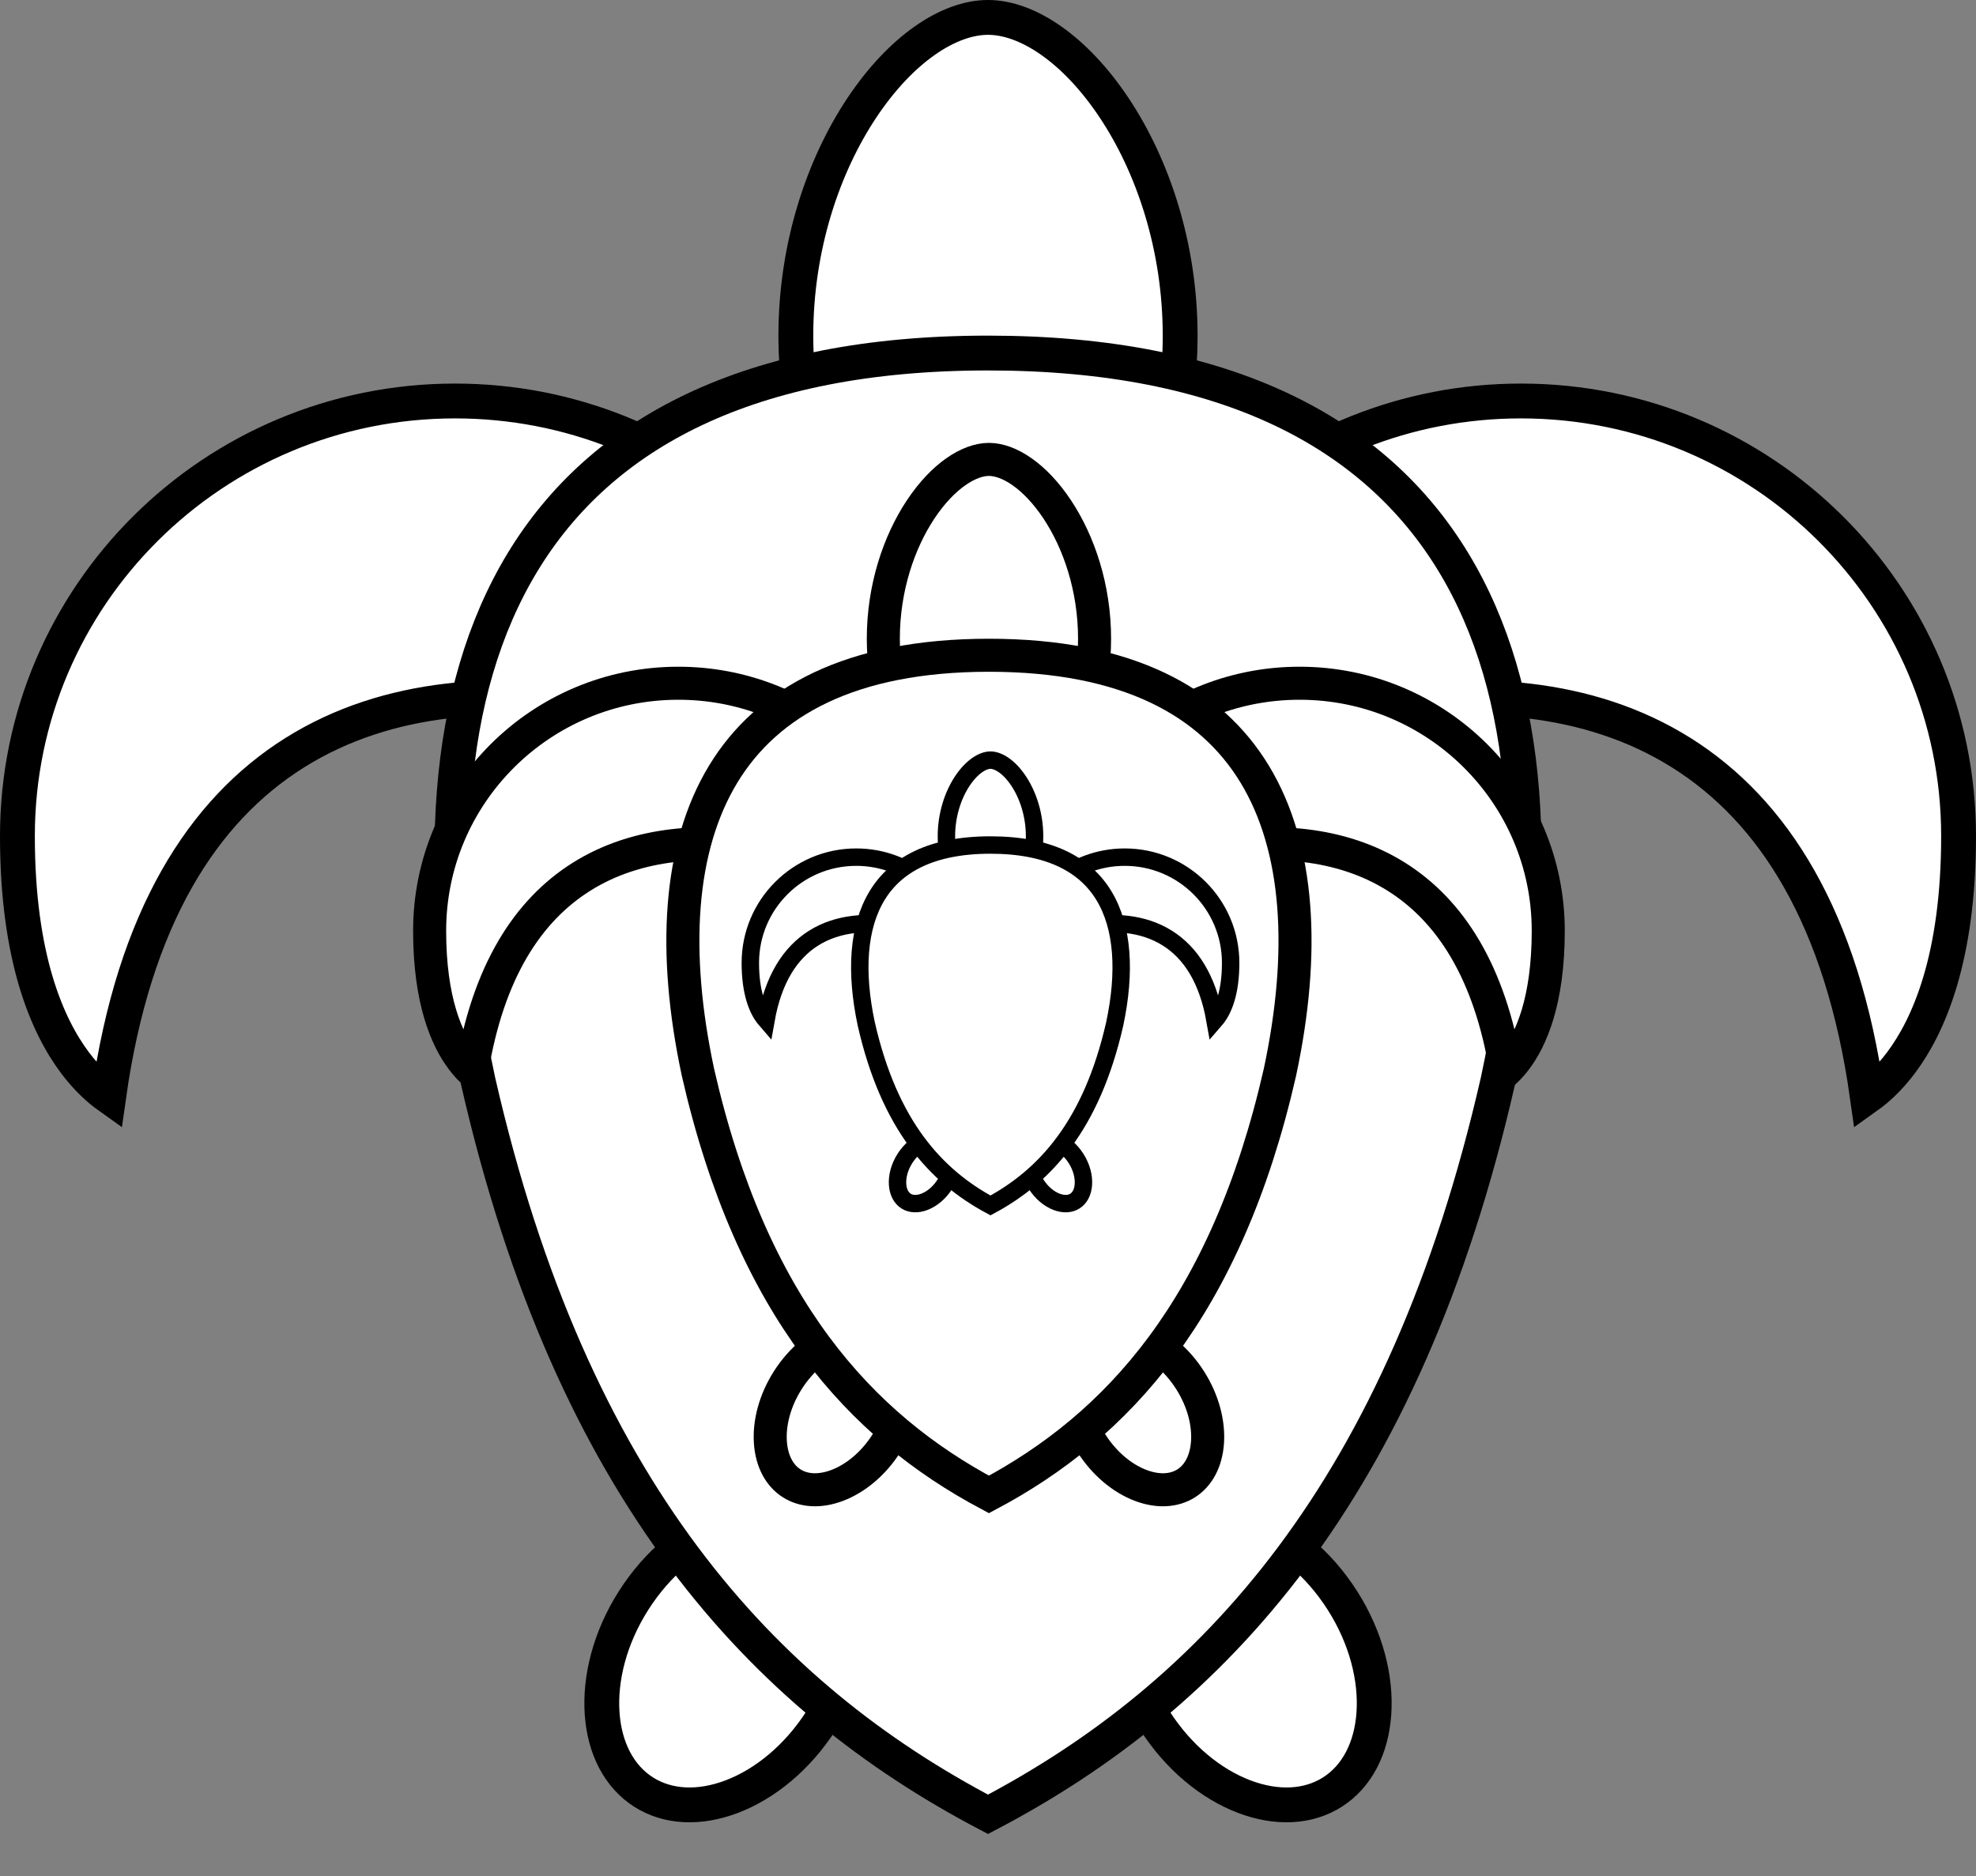 <svg width="397" height="377" viewBox="0 0 397 377" fill="none" xmlns="http://www.w3.org/2000/svg">
<rect x="0" y="0" width="397" height="377" fill="#808080" stroke="none"/>
<path d="M165.026 345.68C160.203 353.24 153.637 358.514 147.062 361.025C140.487 363.536 134.147 363.223 129.279 360.11C124.412 356.998 121.463 351.37 120.974 344.342C120.485 337.314 122.505 329.133 127.328 321.573C132.152 314.014 138.718 308.739 145.292 306.229C151.868 303.718 158.208 304.03 163.076 307.143C167.943 310.256 170.892 315.884 171.381 322.912C171.87 329.939 169.85 338.121 165.026 345.68Z" fill="white" stroke="black" stroke-width="7"/>
<path d="M231.974 345.68C236.797 353.24 243.363 358.514 249.938 361.025C256.513 363.536 262.853 363.223 267.721 360.11C272.588 356.998 275.537 351.37 276.026 344.342C276.515 337.314 274.495 329.133 269.672 321.573C264.848 314.014 258.282 308.739 251.708 306.229C245.132 303.718 238.792 304.03 233.924 307.143C229.057 310.256 226.108 315.884 225.619 322.912C225.13 329.939 227.15 338.121 231.974 345.68Z" fill="white" stroke="black" stroke-width="7"/>
<path d="M237.106 67.445C237.106 85.377 231.601 101.564 223.864 113.197C216 125.02 206.395 131.389 198.5 131.389C190.605 131.389 181 125.02 173.136 113.197C165.399 101.564 159.894 85.377 159.894 67.445C159.894 49.512 165.399 33.325 173.136 21.692C181 9.869 190.605 3.5 198.5 3.5C206.395 3.5 216 9.869 223.864 21.692C231.601 33.325 237.106 49.512 237.106 67.445Z" fill="white" stroke="black" stroke-width="7"/>
<path d="M337.897 151.33C356.215 162.879 370.096 184.331 375.166 220.314C377.057 218.966 379.449 216.855 381.875 213.639C387.487 206.198 393.5 192.534 393.5 168.01C393.5 119.741 354.15 80.58 305.57 80.58C259.262 80.58 221.342 116.162 217.895 161.296C219.213 160.618 220.651 159.9 222.196 159.155C234.427 153.257 253.839 145.435 274.85 141.974C295.812 138.521 318.866 139.332 337.897 151.33Z" fill="white" stroke="black" stroke-width="7"/>
<path d="M59.103 151.33C40.785 162.879 26.904 184.331 21.834 220.314C19.943 218.966 17.551 216.855 15.125 213.639C9.513 206.198 3.5 192.534 3.5 168.01C3.5 119.741 42.85 80.58 91.43 80.58C137.738 80.58 175.658 116.162 179.105 161.296C177.787 160.618 176.349 159.9 174.804 159.155C162.573 153.257 143.161 145.435 122.15 141.974C101.188 138.521 78.134 139.332 59.103 151.33Z" fill="white" stroke="black" stroke-width="7"/>
<path d="M300.949 217.235C282.134 299.617 243.74 340.877 198.5 364.594C153.26 340.877 114.866 299.618 96.051 217.235C87.117 175.479 89.229 138.911 105.022 112.92C120.668 87.171 150.294 70.944 198.5 70.945C246.706 70.945 276.332 87.172 291.978 112.922C307.771 138.912 309.883 175.48 300.949 217.235Z" fill="white" stroke="black" stroke-width="7"/>
<path d="M178.104 290.034C175.425 294.238 171.805 297.125 168.254 298.482C164.701 299.841 161.449 299.613 159.033 298.067C156.617 296.52 155.044 293.657 154.78 289.855C154.516 286.054 155.607 281.549 158.286 277.345C160.965 273.14 164.585 270.254 168.136 268.896C171.689 267.538 174.941 267.765 177.357 269.312C179.773 270.859 181.346 273.721 181.61 277.523C181.874 281.324 180.783 285.829 178.104 290.034Z" fill="white" stroke="black" stroke-width="6.638"/>
<path d="M219.275 290.034C221.954 294.238 225.574 297.125 229.125 298.482C232.678 299.841 235.93 299.613 238.346 298.067C240.762 296.52 242.335 293.657 242.599 289.855C242.864 286.054 241.772 281.549 239.093 277.345C236.414 273.14 232.795 270.254 229.243 268.896C225.691 267.538 222.438 267.765 220.022 269.312C217.606 270.859 216.033 273.721 215.769 277.523C215.505 281.324 216.596 285.829 219.275 290.034Z" fill="white" stroke="black" stroke-width="6.638"/>
<path d="M219.911 128.358C219.911 138.571 216.777 147.772 212.406 154.351C207.915 161.112 202.653 164.396 198.689 164.396C194.726 164.396 189.464 161.112 184.973 154.351C180.602 147.772 177.468 138.571 177.468 128.358C177.468 118.144 180.602 108.944 184.973 102.364C189.464 95.603 194.726 92.319 198.689 92.319C202.653 92.319 207.915 95.603 212.406 102.364C216.777 108.944 219.911 118.144 219.911 128.358Z" fill="white" stroke="black" stroke-width="6.638"/>
<path d="M280.617 176.23C291.303 182.976 299.335 195.218 302.578 215.132C303.202 214.532 303.867 213.797 304.541 212.903C307.611 208.828 311.06 201.142 311.06 187.042C311.06 159.583 288.702 137.299 261.092 137.299C235.558 137.299 214.515 156.358 211.495 180.944C211.643 180.872 211.792 180.799 211.943 180.726C219.135 177.254 230.57 172.637 242.979 170.59C255.342 168.551 269.147 168.99 280.617 176.23Z" fill="white" stroke="black" stroke-width="6.638"/>
<path d="M116.762 176.23C106.076 182.976 98.044 195.218 94.801 215.132C94.177 214.532 93.512 213.797 92.838 212.903C89.769 208.828 86.319 201.142 86.319 187.042C86.319 159.583 108.677 137.299 136.287 137.299C161.821 137.299 182.864 156.358 185.884 180.944C185.736 180.872 185.587 180.799 185.436 180.726C178.244 177.254 166.809 172.637 154.4 170.59C142.037 168.551 128.232 168.99 116.762 176.23Z" fill="white" stroke="black" stroke-width="6.638"/>
<path d="M252.076 155.557C261.036 170.321 262.325 191.272 257.15 215.494C246.344 262.859 224.444 286.613 198.69 300.316C172.935 286.613 151.035 262.859 140.229 215.494C135.055 191.271 136.343 170.32 145.303 155.557C154.123 141.022 170.895 131.677 198.69 131.677C226.484 131.677 243.256 141.023 252.076 155.557Z" fill="white" stroke="black" stroke-width="6.638"/>
<path d="M189.839 237.968C188.713 239.74 187.199 240.945 185.732 241.507C184.265 242.069 182.968 241.96 182.028 241.356C181.088 240.752 180.444 239.616 180.335 238.041C180.226 236.467 180.677 234.58 181.803 232.808C182.928 231.036 184.442 229.831 185.909 229.269C187.376 228.706 188.673 228.816 189.613 229.42C190.553 230.023 191.197 231.16 191.306 232.735C191.415 234.309 190.965 236.196 189.839 237.968Z" fill="white" stroke="black" stroke-width="3.5"/>
<path d="M208.161 237.968C209.287 239.74 210.801 240.945 212.268 241.507C213.735 242.069 215.032 241.96 215.972 241.356C216.912 240.752 217.556 239.616 217.665 238.041C217.774 236.467 217.323 234.58 216.197 232.808C215.072 231.036 213.558 229.831 212.091 229.269C210.624 228.706 209.327 228.816 208.387 229.42C207.447 230.023 206.803 231.16 206.694 232.735C206.585 234.309 207.035 236.196 208.161 237.968Z" fill="white" stroke="black" stroke-width="3.5"/>
<path d="M207.856 168.06C207.856 172.426 206.519 176.355 204.664 179.156C202.745 182.054 200.554 183.369 199 183.369C197.446 183.369 195.255 182.054 193.336 179.156C191.481 176.355 190.144 172.426 190.144 168.06C190.144 163.693 191.481 159.764 193.336 156.963C195.255 154.065 197.446 152.75 199 152.75C200.554 152.75 202.745 154.065 204.664 156.963C206.519 159.764 207.856 163.693 207.856 168.06Z" fill="white" stroke="black" stroke-width="3.5"/>
<path d="M234.579 188.548C239.181 191.461 242.63 196.672 244.106 205C244.233 204.854 244.364 204.695 244.495 204.52C245.772 202.819 247.25 199.557 247.25 193.496C247.25 181.763 237.725 172.247 225.97 172.247C215.297 172.247 206.462 180.091 204.926 190.318C208.064 188.826 212.876 186.92 218.089 186.058C223.469 185.168 229.528 185.35 234.579 188.548Z" fill="white" stroke="black" stroke-width="3.5"/>
<path d="M163.421 188.548C158.819 191.461 155.37 196.672 153.894 205C153.767 204.854 153.636 204.695 153.505 204.52C152.228 202.819 150.75 199.557 150.75 193.496C150.75 181.763 160.275 172.247 172.03 172.247C182.703 172.247 191.538 180.091 193.074 190.318C189.936 188.826 185.124 186.92 179.911 186.058C174.531 185.168 168.472 185.35 163.421 188.548Z" fill="white" stroke="black" stroke-width="3.5"/>
<path d="M223.958 205.762C219.327 226.118 209.979 236.334 199 242.24C188.02 236.334 178.673 226.118 174.042 205.762C171.814 195.298 172.384 186.31 176.198 180.008C179.937 173.829 187.063 169.809 199 169.81C210.936 169.81 218.063 173.829 221.802 180.009C225.615 186.31 226.186 195.298 223.958 205.762Z" fill="white" stroke="black" stroke-width="3.5"/>
</svg>
